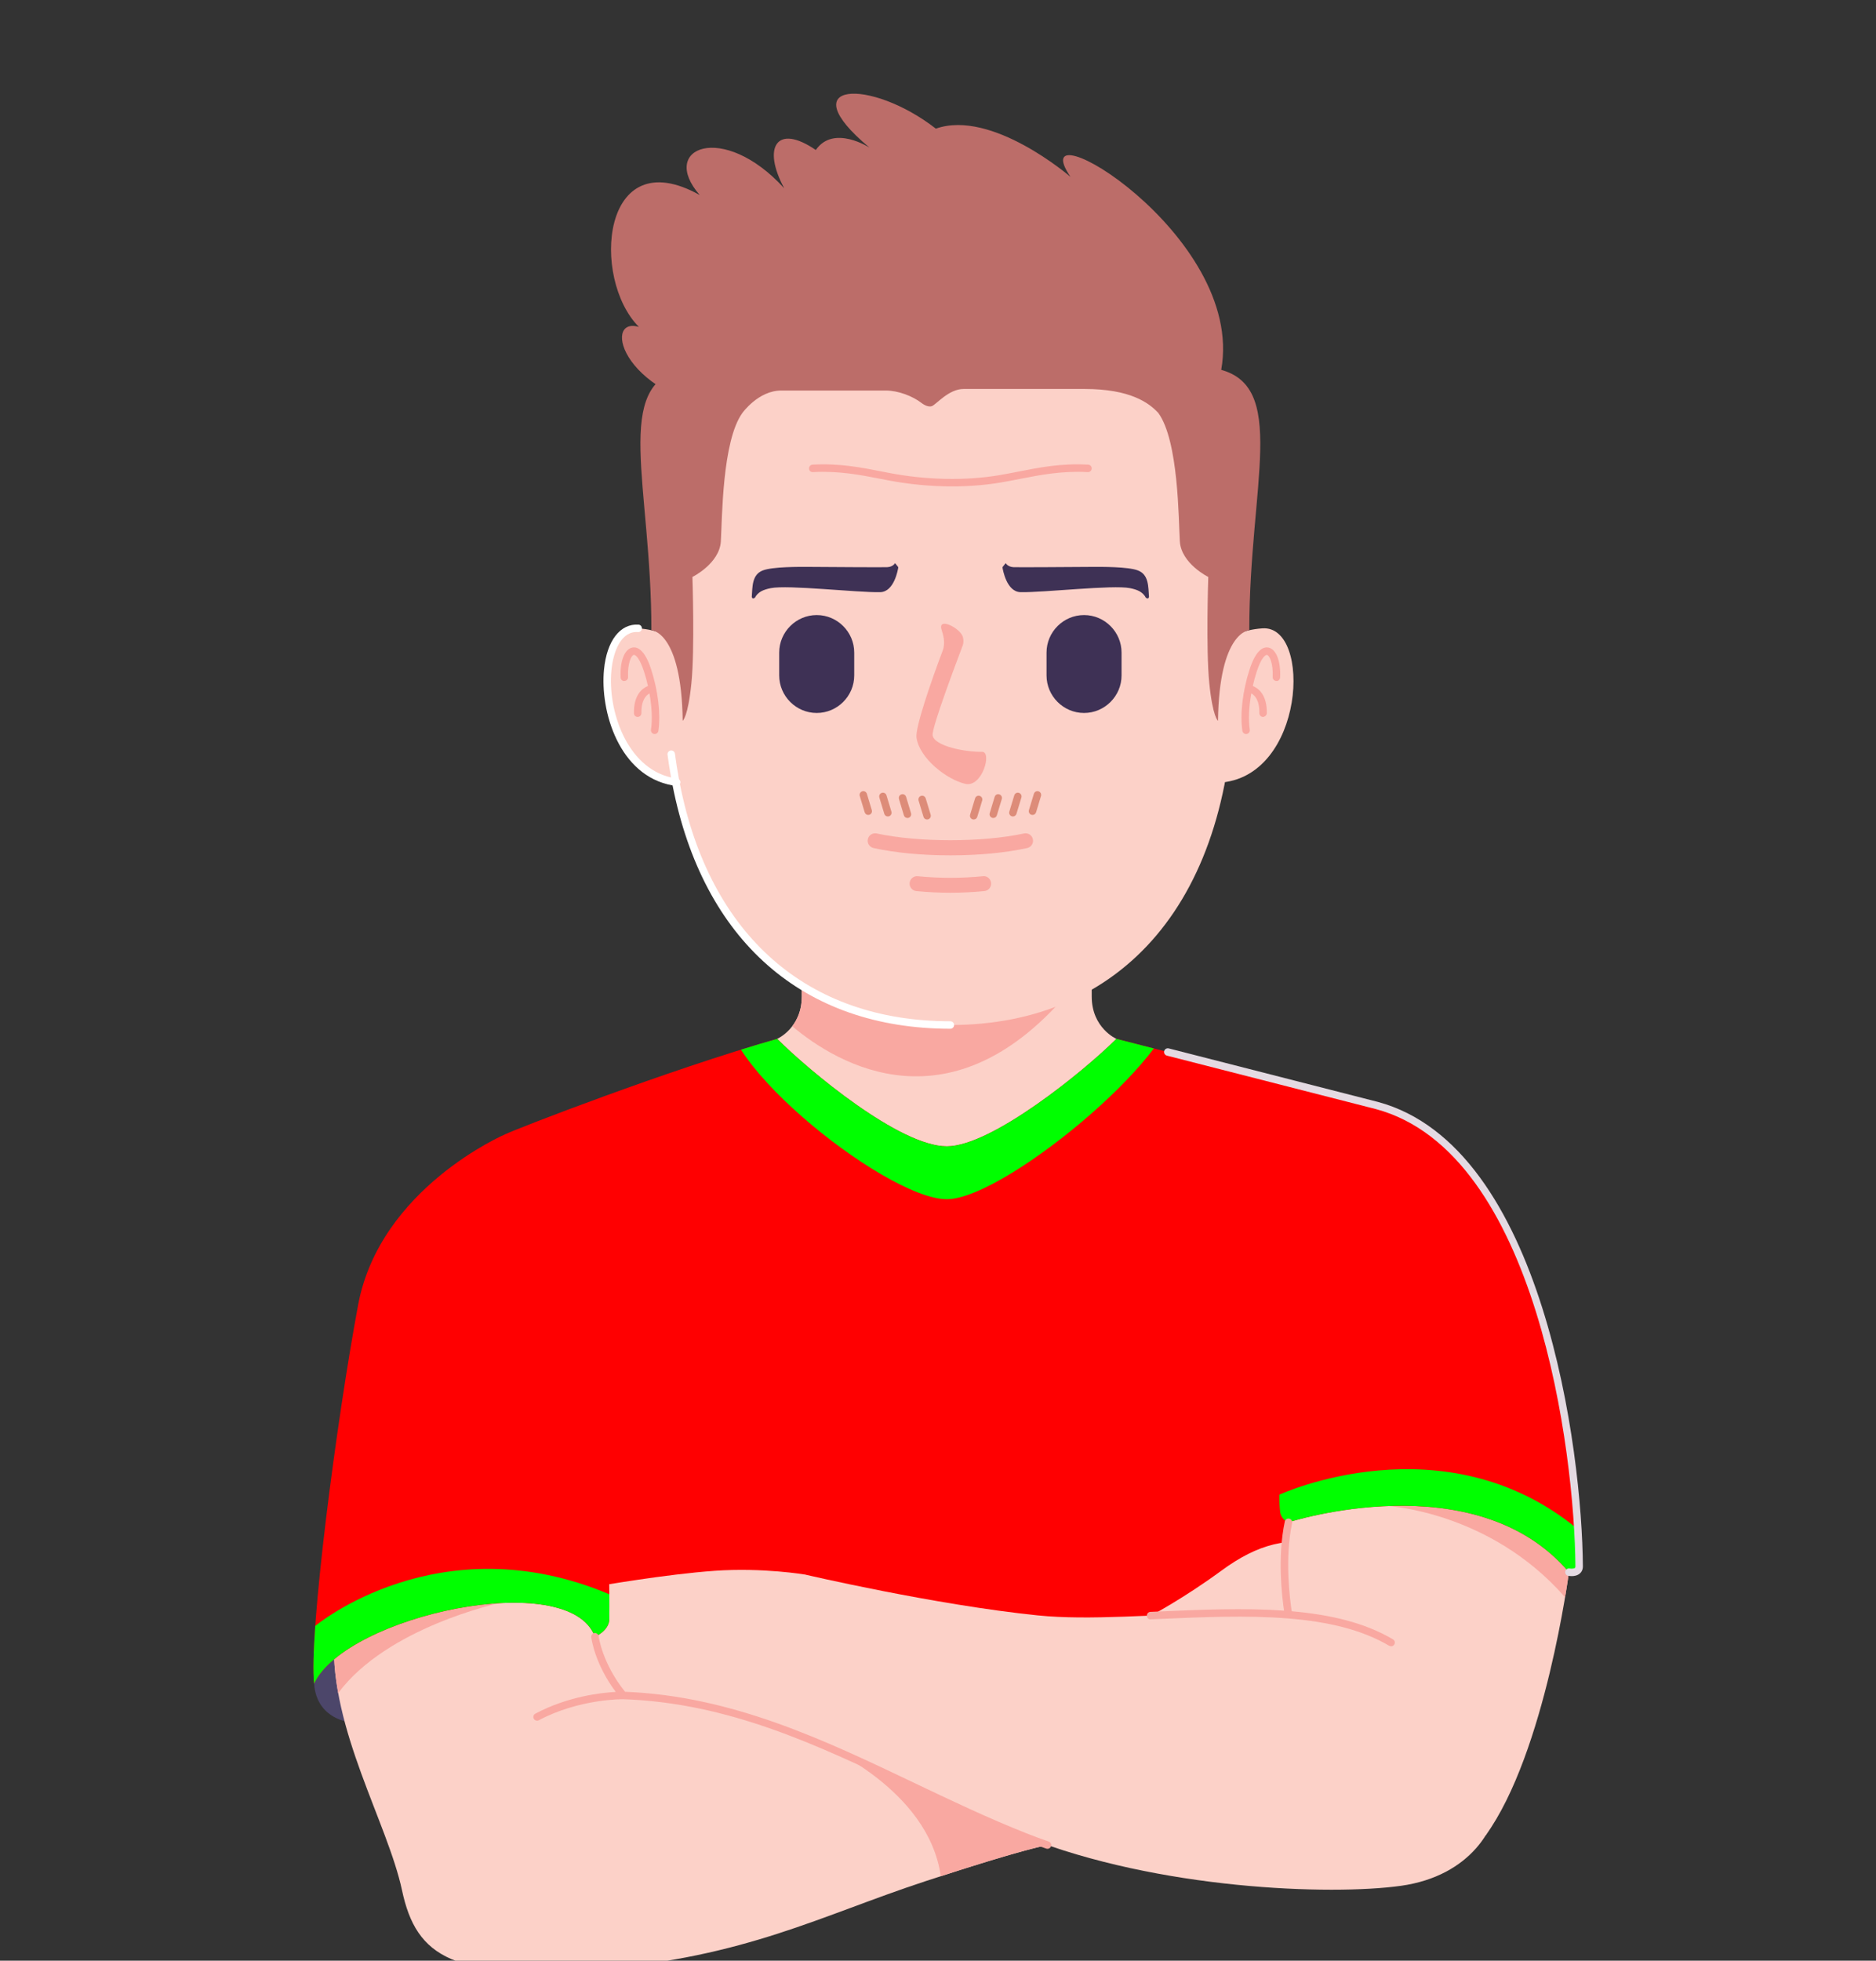 <svg width="224" height="234" viewBox="0 0 224 234" fill="none" xmlns="http://www.w3.org/2000/svg">
<rect x="0" y="0" width="224" height="234" fill="#333333" stroke="none"/>
<g clip-path="url(#clip0_1_1358)">
<path fill-rule="evenodd" clip-rule="evenodd" d="M44.596 205.679C41.719 205.981 37.803 205.184 37.505 200.925C37.205 196.668 41.584 196.417 41.667 196.549C41.751 196.681 44.779 202.093 44.779 202.207L44.596 205.679Z" fill="#4C466A"/>
<path fill-rule="evenodd" clip-rule="evenodd" d="M95.737 143.977H130.355V127.36C132.489 126.655 134.735 125.793 134.735 125.793L133.3 123.983C133.3 123.983 130.355 122.693 130.355 118.932V86.955H95.737V118.932C95.737 122.693 92.795 123.983 92.795 123.983L91.357 125.793C91.357 125.793 93.604 126.655 95.737 127.36V143.977Z" fill="#FCD1C8"/>
<path fill-rule="evenodd" clip-rule="evenodd" d="M95.737 108.636V118.932C95.737 120.529 95.205 121.683 94.596 122.477C99.977 126.999 113.735 135.297 128.076 117.837L106.099 104.98C106.099 104.98 100.357 107.035 95.737 108.636Z" fill="#F9A8A1"/>
<path fill-rule="evenodd" clip-rule="evenodd" d="M60.341 135.363C61.716 134.696 79.651 127.731 92.795 123.983C96.631 127.811 107.415 136.808 113.047 136.808C118.407 136.808 129.464 127.811 133.3 123.983L164.401 131.936V193.716L163.369 205.551H65.24L60.341 135.363Z" fill="#FF0001"/>
<path fill-rule="evenodd" clip-rule="evenodd" d="M96.144 187.92C96.144 187.92 91.141 187.061 85.323 187.467C79.511 187.873 71.263 189.315 71.263 189.315L68.331 194.228L71.396 203.785C71.396 203.785 74.776 205.272 76.445 204.144C78.112 203.017 96.639 193.057 96.144 187.92Z" fill="#FCD1C8"/>
<path fill-rule="evenodd" clip-rule="evenodd" d="M71.039 195.335C71.039 195.335 71.44 198.739 74.417 202.345L82.803 199.908L110.927 201.621L125.101 220.212C125.101 220.212 122.828 220.461 110.477 224.519C98.125 228.576 88.929 233.624 71.532 234.977C54.133 236.329 49.713 233.624 48.003 225.601C46.289 217.576 39.437 206.4 39.888 195.672C40.339 184.944 57.737 184.852 57.737 184.852C57.737 184.852 71.352 186.925 71.039 195.335Z" fill="#FCD1C8"/>
<path fill-rule="evenodd" clip-rule="evenodd" d="M112.711 203.961L125.101 220.212C125.101 220.212 123.057 220.439 112.328 223.915C110.893 213.488 98.044 208.176 98.044 208.176L111.243 203.616C111.743 203.729 112.232 203.845 112.711 203.961Z" fill="#F9A8A1"/>
<path fill-rule="evenodd" clip-rule="evenodd" d="M40.383 202.06C39.997 199.931 39.8 197.793 39.888 195.672C40.216 187.848 49.56 185.681 54.593 185.081L59.579 191.331C59.579 191.331 46.208 194.211 40.383 202.06Z" fill="#F9A8A1"/>
<path fill-rule="evenodd" clip-rule="evenodd" d="M134.185 194.769L137.44 192.811C137.44 192.811 141.396 190.712 145.815 187.467C150.232 184.221 153.927 183.32 158.617 184.403C163.305 185.483 164.401 190.983 164.401 190.983C164.401 190.983 161.229 199.095 158.344 197.743C155.461 196.392 134.185 194.769 134.185 194.769Z" fill="#FCD1C8"/>
<path fill-rule="evenodd" clip-rule="evenodd" d="M187.333 187.628C187.333 187.628 184.536 209.157 177.393 219.048L153.855 192.717C153.855 192.717 152.765 186.795 153.844 181.679C154.923 176.561 154.923 176.561 154.923 176.561C154.923 176.561 175.836 172.863 176.828 173.405C177.82 173.947 187.284 182.059 187.333 187.628Z" fill="#FCD1C8"/>
<path fill-rule="evenodd" clip-rule="evenodd" d="M187.333 187.628C187.333 187.628 187.188 188.761 186.875 190.627C177.917 180.373 165.703 179.739 165.703 179.739L169.524 174.155C173.317 173.591 176.459 173.203 176.828 173.405C177.82 173.947 187.284 182.059 187.333 187.628Z" fill="#F9A8A1"/>
<path fill-rule="evenodd" clip-rule="evenodd" d="M188.555 186.908C188.443 170.065 182.779 136.876 164.401 131.936C164.401 131.936 156.639 143.095 156.096 165.631C156.096 165.631 152.131 174.107 152.852 180.416C152.852 180.416 152.899 181.317 153.844 181.679C153.844 181.679 176.153 174.465 187.333 187.628C187.333 187.628 188.573 187.876 188.555 186.908Z" fill="#FF0001"/>
<path fill-rule="evenodd" clip-rule="evenodd" d="M188.555 186.908C188.544 185.545 188.497 184.073 188.412 182.519C172.464 169.313 152.792 178.365 152.771 178.375C152.753 179.072 152.779 179.756 152.852 180.416C152.852 180.416 152.899 181.317 153.844 181.679C153.844 181.679 176.153 174.465 187.333 187.628C187.333 187.628 188.573 187.876 188.555 186.908Z" fill="#00FF00"/>
<path fill-rule="evenodd" clip-rule="evenodd" d="M60.339 135.363C60.339 135.363 45.377 141.752 42.763 155.725C40.148 169.697 36.872 195.067 37.505 200.925C41.339 192.788 67.981 187.024 71.039 195.335C71.039 195.335 72.751 194.636 72.751 193.193C72.751 191.751 73.153 168.8 68.287 160.239C68.287 160.239 68.648 140.231 60.339 135.363Z" fill="#FF0001"/>
<path fill-rule="evenodd" clip-rule="evenodd" d="M37.641 194.048C37.423 197.137 37.357 199.561 37.505 200.925C41.339 192.785 67.981 187.024 71.039 195.335C71.039 195.335 72.751 194.636 72.751 193.193C72.751 192.919 72.765 191.857 72.756 190.267C52.407 181.693 37.651 194.039 37.641 194.048Z" fill="#00FF00"/>
<path fill-rule="evenodd" clip-rule="evenodd" d="M96.144 187.92C96.144 187.92 111.56 191.524 123.909 192.788C136.26 194.051 155.464 189.723 166.099 196.032C176.737 202.345 178.901 210.548 178.901 214.243C178.901 217.939 175.656 223.889 167.271 225.063C158.888 226.233 138.333 225.513 122.377 219.201C106.42 212.892 92.357 202.973 74.417 202.345L96.144 187.92Z" fill="#FCD1C8"/>
<path d="M166.099 196.477L165.872 196.415C162.563 194.453 158.427 193.535 153.896 193.161L153.74 193.149C148.86 192.759 143.536 192.992 138.303 193.22L137.401 193.259C137.112 193.275 136.948 193.079 136.937 192.833C136.927 192.587 137.117 192.379 137.363 192.368L138.263 192.329C143.352 192.108 148.527 191.884 153.32 192.223C153.076 190.599 152.508 185.859 153.407 181.587C153.459 181.348 153.688 181.189 153.935 181.243C154.175 181.293 154.328 181.529 154.279 181.771C153.377 186.052 154.029 190.972 154.235 192.295C158.779 192.693 162.948 193.644 166.328 195.649C166.539 195.775 166.609 196.048 166.484 196.259C166.401 196.4 166.253 196.477 166.099 196.477ZM125.071 220.647L124.924 220.623C124.011 220.303 123.104 219.968 122.211 219.616C117.599 217.791 113.084 215.637 108.716 213.556C97.589 208.248 87.079 203.236 74.407 202.791C74.26 202.793 69.133 202.753 64.339 205.301C64.125 205.417 63.852 205.337 63.737 205.119C63.62 204.9 63.703 204.631 63.92 204.517C67.792 202.457 71.773 202.016 73.521 201.921C70.995 198.533 70.612 195.523 70.596 195.389C70.568 195.144 70.743 194.923 70.987 194.895C71.221 194.863 71.451 195.037 71.481 195.283C71.484 195.313 71.901 198.513 74.636 201.907C87.409 202.405 98.435 207.665 109.101 212.751C113.453 214.827 117.953 216.972 122.539 218.788C123.42 219.136 124.313 219.467 125.216 219.78C125.451 219.86 125.573 220.116 125.492 220.348C125.429 220.531 125.256 220.647 125.071 220.647Z" fill="#F9A8A1"/>
<path fill-rule="evenodd" clip-rule="evenodd" d="M88.475 125.272C90.084 127.781 92.724 130.6 95.737 133.241C101.768 138.531 109.292 143.12 113.047 143.12C116.683 143.12 124.159 138.308 130.355 132.865C133.3 130.279 135.953 127.549 137.771 125.127L133.3 123.983C129.464 127.811 118.407 136.808 113.047 136.808C107.415 136.808 96.631 127.811 92.795 123.983C91.399 124.381 89.953 124.813 88.475 125.272Z" fill="#00FF00"/>
<path fill-rule="evenodd" clip-rule="evenodd" d="M81.44 93.415C71.117 92.881 70.245 74.588 76.205 74.991C81.167 75.324 82.208 78.488 82.536 79.816C82.865 81.144 81.44 93.415 81.44 93.415Z" fill="#FCD1C8"/>
<path fill-rule="evenodd" clip-rule="evenodd" d="M145.511 93.415C155.831 92.881 156.703 74.588 150.745 74.991C145.781 75.324 144.743 78.488 144.415 79.816C144.087 81.144 145.511 93.415 145.511 93.415Z" fill="#FCD1C8"/>
<path fill-rule="evenodd" clip-rule="evenodd" d="M147.369 57.605V81.015C147.369 107.535 133.923 122.331 113.477 122.331C93.032 122.331 79.584 107.535 79.584 81.015V57.605C79.584 35.333 96.532 24.199 113.477 24.199C130.424 24.199 147.369 35.333 147.369 57.605Z" fill="#FCD1C8"/>
<path fill-rule="evenodd" clip-rule="evenodd" d="M129.437 73.405H129.44C131.901 73.405 133.917 75.42 133.917 77.884V80.609C133.917 83.073 131.901 85.089 129.44 85.089H129.437C126.975 85.089 124.959 83.073 124.959 80.609V77.884C124.959 75.42 126.975 73.405 129.437 73.405Z" fill="#3E3155"/>
<path fill-rule="evenodd" clip-rule="evenodd" d="M97.521 73.405H97.519C95.055 73.405 93.039 75.42 93.039 77.884V80.609C93.039 83.073 95.055 85.089 97.519 85.089H97.521C99.981 85.089 101.997 83.073 101.997 80.609V77.884C101.997 75.42 99.981 73.405 97.521 73.405Z" fill="#3E3155"/>
<path fill-rule="evenodd" clip-rule="evenodd" d="M114.984 76.067C115.057 76.391 115.055 76.745 114.961 77.007C114.276 78.844 111.268 86.733 111.357 87.751C111.555 89.056 115.287 89.764 117.26 89.725C118.484 89.699 117.284 94.016 115.257 93.548C113.099 93.056 109.808 90.551 109.435 88.051C109.256 86.848 111.167 81.353 112.56 77.644C112.92 76.692 112.612 75.761 112.424 75.151C111.94 73.556 114.737 74.993 114.984 76.067Z" fill="#F9A8A1"/>
<path d="M148.784 87.603C148.568 87.603 148.377 87.444 148.344 87.224C148.047 85.239 148.377 82.423 149.211 79.872C149.975 77.536 150.847 77.172 151.44 77.28C152.372 77.452 152.94 78.884 152.852 80.845C152.841 81.089 152.628 81.321 152.388 81.269C152.141 81.259 151.951 81.051 151.964 80.805C152.036 79.137 151.565 78.209 151.279 78.157C151.125 78.129 150.612 78.441 150.057 80.149C149.875 80.709 149.716 81.289 149.587 81.869C150.237 82.132 151.303 82.899 151.26 85.124C151.256 85.368 151.005 85.564 150.805 85.561C150.56 85.556 150.365 85.351 150.369 85.105C150.399 83.559 149.815 82.975 149.407 82.756C149.123 84.352 149.047 85.909 149.227 87.091C149.263 87.335 149.093 87.561 148.852 87.597L148.784 87.603Z" fill="#F9A8A1"/>
<path d="M78.169 87.603L78.104 87.597C77.863 87.561 77.693 87.335 77.729 87.091C77.907 85.911 77.833 84.355 77.549 82.759C77.141 82.98 76.557 83.565 76.587 85.105C76.591 85.351 76.396 85.556 76.148 85.561C75.888 85.571 75.701 85.368 75.696 85.124C75.651 82.897 76.719 82.129 77.369 81.869C77.24 81.289 77.081 80.709 76.899 80.148C76.347 78.455 75.849 78.119 75.675 78.157C75.391 78.209 74.917 79.137 74.992 80.805C75.003 81.051 74.813 81.259 74.568 81.269C74.3 81.312 74.112 81.089 74.104 80.845C74.016 78.883 74.581 77.452 75.516 77.28C76.104 77.164 76.981 77.536 77.745 79.872C78.576 82.425 78.909 85.24 78.612 87.224C78.579 87.444 78.388 87.603 78.169 87.603Z" fill="#F9A8A1"/>
<path d="M113.477 102.083C110.112 102.083 106.94 101.783 104.305 101.211C103.823 101.105 103.519 100.632 103.623 100.151C103.727 99.671 104.193 99.365 104.683 99.469C109.639 100.543 117.315 100.543 122.271 99.469C122.748 99.365 123.224 99.668 123.328 100.151C123.432 100.632 123.128 101.105 122.648 101.211C120.011 101.783 116.839 102.083 113.477 102.083Z" fill="#F9A8A1"/>
<path fill-rule="evenodd" clip-rule="evenodd" d="M149.169 75.213C149.169 75.213 145.579 75.32 145.432 86.027C145.432 86.027 144.803 85.595 144.391 81.527C143.981 77.463 144.271 68.857 144.271 68.857C144.271 68.857 141.041 67.263 140.877 64.613C140.716 61.963 140.735 52.619 138.303 49.279C138.303 49.279 142.693 45.105 145.308 44.017C153.932 45.84 149.169 57.788 149.169 75.213Z" fill="#BC6D69"/>
<path d="M113.477 106.545C112.104 106.545 110.737 106.477 109.412 106.347C108.923 106.297 108.565 105.86 108.612 105.371C108.661 104.883 109.089 104.52 109.589 104.573C112.123 104.824 114.828 104.824 117.363 104.573C117.855 104.504 118.289 104.883 118.339 105.371C118.385 105.86 118.029 106.296 117.539 106.347C116.213 106.477 114.847 106.545 113.477 106.545Z" fill="#F9A8A1"/>
<path fill-rule="evenodd" clip-rule="evenodd" d="M105.099 70.673C106.787 70.637 107.219 67.928 107.248 67.775L107.243 67.667L106.868 67.204C106.868 67.204 106.648 67.655 105.935 67.689C105.511 67.711 99.716 67.681 96.701 67.655C95.375 67.644 92.279 67.632 91.101 68.072C89.771 68.567 89.852 70.02 89.763 71.244L89.868 71.436L90.125 71.353C90.513 70.612 91.191 70.365 92.016 70.196C94.063 69.773 102.363 70.733 105.099 70.673Z" fill="#3E3155"/>
<path fill-rule="evenodd" clip-rule="evenodd" d="M121.857 70.673C120.167 70.637 119.737 67.928 119.708 67.775L119.713 67.667L120.087 67.204C120.087 67.204 120.308 67.655 121.021 67.689C121.445 67.711 127.237 67.681 130.256 67.655C131.581 67.644 134.675 67.632 135.852 68.072C137.183 68.567 137.101 70.02 137.193 71.244L137.091 71.436L136.831 71.353C136.443 70.612 135.765 70.365 134.94 70.196C132.893 69.773 124.591 70.733 121.857 70.673Z" fill="#3E3155"/>
<path fill-rule="evenodd" clip-rule="evenodd" d="M77.779 75.213C77.779 75.213 81.369 75.32 81.516 86.027C81.516 86.027 82.147 85.595 82.557 81.527C82.967 77.463 82.677 68.857 82.677 68.857C82.677 68.857 85.907 67.263 86.071 64.613C86.232 61.963 86.216 52.619 88.647 49.279C88.647 49.279 84.256 45.105 81.641 44.017C73.019 45.84 77.779 57.788 77.779 75.213Z" fill="#BC6D69"/>
<path d="M113.677 58.049C111.139 58.049 108.521 57.803 105.977 57.312L105.177 57.157C102.716 56.675 100.164 56.181 97.071 56.343C96.776 56.363 96.615 56.168 96.601 55.923C96.589 55.679 96.776 55.467 97.021 55.455C100.235 55.273 102.833 55.789 105.349 56.283L106.147 56.439C110.591 57.293 115.271 57.392 119.323 56.709C120.096 56.579 120.852 56.429 121.607 56.283C124.12 55.789 126.727 55.269 129.935 55.455C130.18 55.467 130.368 55.679 130.355 55.923C130.341 56.16 130.147 56.344 129.909 56.344L129.885 56.343C126.789 56.179 124.24 56.675 121.779 57.157C121.016 57.305 120.253 57.457 119.472 57.587C117.639 57.896 115.683 58.049 113.677 58.049Z" fill="#F9A8A1"/>
<path fill-rule="evenodd" clip-rule="evenodd" d="M88.647 49.279C88.647 49.279 90.547 46.608 93.281 46.608C96.016 46.608 104.313 46.608 105.773 46.608C107.235 46.608 108.98 47.267 110.065 48.117C110.065 48.117 110.748 48.66 111.268 48.469C111.787 48.283 113.271 46.42 115.063 46.42C116.855 46.42 123.948 46.42 129.464 46.42C134.98 46.42 137.193 48.084 138.303 49.279L143.607 48.777L145.817 44.14C148.743 27.892 121.781 12.193 127.815 21.105C127.815 21.105 118.435 12.996 111.743 15.353C103.937 9.285 94.268 9.667 103.82 17.616C103.82 17.616 99.532 14.835 97.409 17.9C92.724 14.692 90.995 17.584 93.639 22.471C86.328 14.444 78.604 17.612 83.549 23.275C71.789 16.712 70.536 33.267 76.289 39.017C71.836 37.668 74.216 47.856 88.647 49.279Z" fill="#BC6D69"/>
<path d="M116.26 97.803L116.133 97.785C115.896 97.712 115.763 97.464 115.836 97.229L116.424 95.284C116.495 95.047 116.745 94.908 116.98 94.985C117.216 95.059 117.349 95.305 117.276 95.541L116.688 97.487C116.631 97.68 116.453 97.803 116.26 97.803Z" fill="#DD8C79"/>
<path d="M118.601 97.623L118.472 97.603C118.237 97.531 118.104 97.283 118.175 97.048L118.765 95.101C118.833 94.864 119.084 94.728 119.32 94.804C119.555 94.876 119.688 95.124 119.617 95.359L119.027 97.305C118.969 97.499 118.792 97.623 118.601 97.623Z" fill="#DD8C79"/>
<path d="M120.943 97.441L120.813 97.42C120.579 97.351 120.445 97.101 120.516 96.865L121.107 94.92C121.175 94.684 121.429 94.547 121.661 94.624C121.896 94.693 122.029 94.941 121.959 95.179L121.369 97.124C121.311 97.316 121.133 97.441 120.943 97.441Z" fill="#DD8C79"/>
<path d="M123.284 97.259L123.153 97.239C122.92 97.168 122.787 96.92 122.857 96.684L123.448 94.737C123.519 94.5 123.765 94.365 124.003 94.44C124.237 94.512 124.369 94.759 124.3 94.995L123.711 96.941C123.651 97.133 123.475 97.259 123.284 97.259Z" fill="#DD8C79"/>
<path d="M110.696 97.803C110.503 97.803 110.325 97.68 110.268 97.487L109.68 95.541C109.609 95.305 109.743 95.059 109.977 94.985C110.213 94.909 110.461 95.047 110.532 95.284L111.123 97.229C111.193 97.464 111.06 97.712 110.823 97.785L110.696 97.803Z" fill="#DD8C79"/>
<path d="M108.355 97.623C108.161 97.623 107.984 97.499 107.927 97.305L107.339 95.359C107.268 95.124 107.401 94.876 107.636 94.804C107.869 94.728 108.12 94.864 108.191 95.101L108.779 97.048C108.852 97.283 108.719 97.531 108.481 97.603L108.355 97.623Z" fill="#DD8C79"/>
<path d="M106.013 97.441C105.82 97.441 105.644 97.316 105.587 97.124L104.997 95.179C104.927 94.941 105.06 94.693 105.295 94.624C105.532 94.548 105.779 94.684 105.849 94.92L106.437 96.865C106.511 97.101 106.377 97.351 106.141 97.42L106.013 97.441Z" fill="#DD8C79"/>
<path d="M103.672 97.259C103.48 97.259 103.303 97.133 103.245 96.941L102.656 94.995C102.587 94.759 102.719 94.512 102.953 94.44C103.188 94.368 103.437 94.501 103.508 94.737L104.096 96.684C104.169 96.92 104.036 97.168 103.8 97.239L103.672 97.259Z" fill="#DD8C79"/>
<path d="M113.477 122.776C95.885 122.776 83.956 112.251 80.308 93.736C73.915 92.595 71.633 84.892 72.12 79.911C72.456 76.455 74.055 74.412 76.235 74.545C76.48 74.561 76.667 74.775 76.648 75.02C76.633 75.264 76.407 75.465 76.175 75.433C74.183 75.291 73.229 77.701 73.005 79.997C72.544 84.723 74.781 91.559 80.128 92.789C79.969 91.9 79.828 90.993 79.705 90.067C79.675 89.824 79.847 89.6 80.091 89.568C80.347 89.539 80.557 89.708 80.591 89.952C80.727 90.993 80.891 92.015 81.076 93.012C81.193 93.105 81.26 93.256 81.24 93.415L81.185 93.579C84.756 111.627 96.368 121.884 113.477 121.884C113.721 121.884 113.923 122.084 113.923 122.331C113.923 122.576 113.721 122.776 113.477 122.776Z" fill="white"/>
<path d="M187.659 188.103C187.445 188.103 187.284 188.073 187.248 188.065C187.005 188.017 186.852 187.784 186.899 187.543C186.945 187.303 187.183 187.152 187.42 187.191C187.604 187.225 187.927 187.223 188.049 187.121C188.065 187.107 188.112 187.069 188.109 186.915C188.019 173.496 183.565 137.548 164.287 132.365L139.328 125.984C139.089 125.923 138.945 125.68 139.005 125.441C139.068 125.203 139.311 125.064 139.547 125.12L164.511 131.504C184.333 136.832 188.909 173.3 189 186.905C189.011 187.376 188.8 187.655 188.62 187.805C188.331 188.047 187.948 188.103 187.659 188.103Z" fill="#E4DAE2"/>
</g>
<defs>
<clipPath id="clip0_1_1358">
<rect width="224" height="234" fill="white"/>
</clipPath>
</defs>
</svg>
